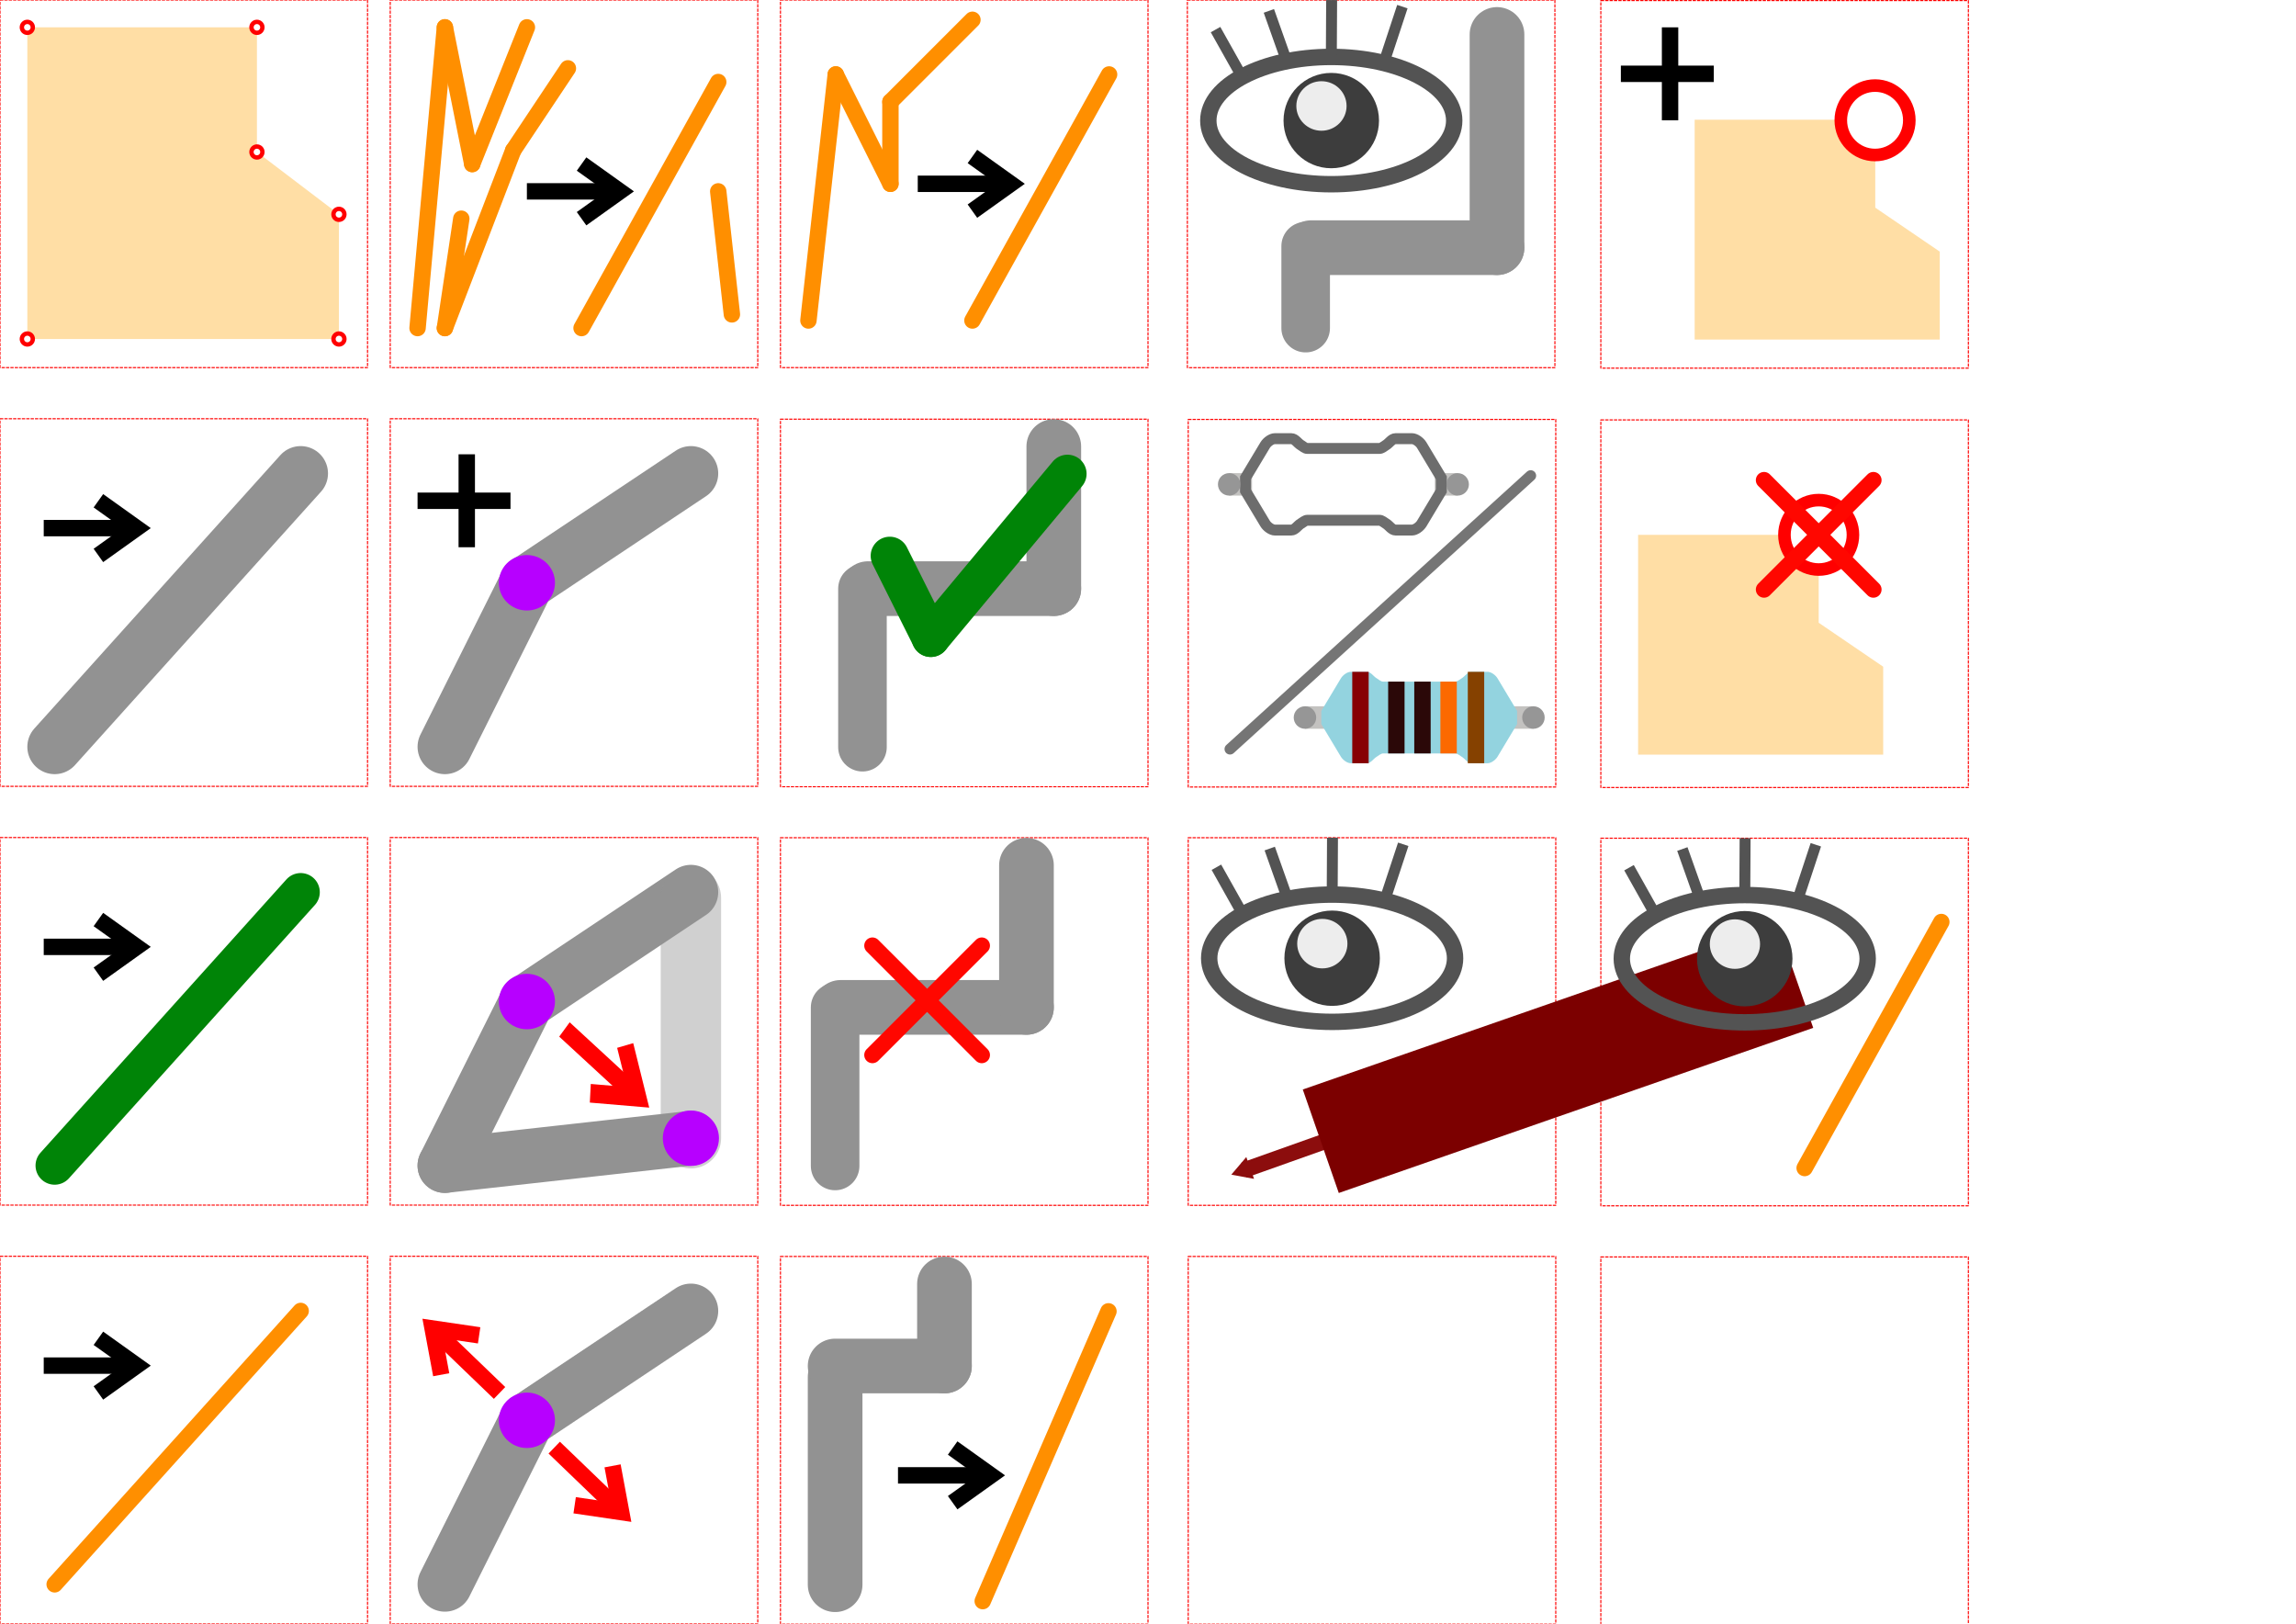 <?xml version="1.0" encoding="UTF-8" standalone="no"?>
<!-- Created with Inkscape (http://www.inkscape.org/) -->

<svg
   xmlns:dc="http://purl.org/dc/elements/1.1/"
   xmlns:cc="http://creativecommons.org/ns#"
   xmlns:rdf="http://www.w3.org/1999/02/22-rdf-syntax-ns#"
   xmlns:svg="http://www.w3.org/2000/svg"
   xmlns="http://www.w3.org/2000/svg"
   xmlns:sodipodi="http://sodipodi.sourceforge.net/DTD/sodipodi-0.dtd"
   xmlns:inkscape="http://www.inkscape.org/namespaces/inkscape"
   width="420mm"
   height="297mm"
   viewBox="0 0 420 297"
   version="1.1"
   id="svg8"
   inkscape:version="0.92.2 (5c3e80d, 2017-08-06)"
   sodipodi:docname="Icons.svg">
  <defs
     id="defs2">
    <marker
       inkscape:stockid="TriangleInM"
       orient="auto"
       refY="0.0"
       refX="0.0"
       id="TriangleInM"
       style="overflow:visible"
       inkscape:isstock="true">
      <path
         id="path1248"
         d="M 5.77,0.0 L -2.88,5.0 L -2.88,-5.0 L 5.77,0.0 z "
         style="fill-rule:evenodd;stroke:#8c0d0d;stroke-width:1pt;stroke-opacity:1;fill:#8c0d0d;fill-opacity:1"
         transform="scale(-0.4)" />
    </marker>
    <marker
       inkscape:stockid="TriangleOutM"
       orient="auto"
       refY="0.0"
       refX="0.0"
       id="TriangleOutM"
       style="overflow:visible"
       inkscape:isstock="true">
      <path
         id="path1257"
         d="M 5.77,0.0 L -2.88,5.0 L -2.88,-5.0 L 5.77,0.0 z "
         style="fill-rule:evenodd;stroke:#8c0d0d;stroke-width:1pt;stroke-opacity:1;fill:#8c0d0d;fill-opacity:1"
         transform="scale(0.4)" />
    </marker>
    <marker
       inkscape:stockid="TriangleInL"
       orient="auto"
       refY="0.0"
       refX="0.0"
       id="TriangleInL"
       style="overflow:visible"
       inkscape:isstock="true">
      <path
         id="path1245"
         d="M 5.77,0.0 L -2.88,5.0 L -2.88,-5.0 L 5.77,0.0 z "
         style="fill-rule:evenodd;stroke:#000000;stroke-width:1pt;stroke-opacity:1;fill:#000000;fill-opacity:1"
         transform="scale(-0.8)" />
    </marker>
  </defs>
  <sodipodi:namedview
     id="base"
     pagecolor="#e2e2e2"
     bordercolor="#666666"
     borderopacity="1.0"
     inkscape:pageopacity="0"
     inkscape:pageshadow="2"
     inkscape:zoom="0.49497475"
     inkscape:cx="1013.1156"
     inkscape:cy="971.17519"
     inkscape:document-units="mm"
     inkscape:current-layer="layer2"
     showgrid="true"
     inkscape:snap-midpoints="true"
     inkscape:snap-object-midpoints="true"
     inkscape:snap-grids="false"
     inkscape:window-width="1920"
     inkscape:window-height="1137"
     inkscape:window-x="-32000"
     inkscape:window-y="-32000"
     inkscape:window-maximized="0"
     inkscape:snap-smooth-nodes="true"
     inkscape:snap-intersection-paths="true"
     inkscape:snap-bbox="true"
     inkscape:snap-to-guides="true"
     inkscape:object-paths="true"
     inkscape:bbox-paths="true"
     inkscape:bbox-nodes="true"
     inkscape:snap-bbox-edge-midpoints="true"
     inkscape:snap-bbox-midpoints="true"
     inkscape:snap-page="true">
    <inkscape:grid
       type="xygrid"
       id="grid12"
       visible="false" />
  </sodipodi:namedview>
  <g
     inkscape:groupmode="layer"
     id="layer3"
     inkscape:label="Umrisse"
     style="display:inline"
     sodipodi:insensitive="true">
    <rect
       style="display:inline;opacity:1;fill:none;fill-opacity:1;fill-rule:nonzero;stroke:#ff0000;stroke-width:0.2;stroke-linecap:butt;stroke-linejoin:round;stroke-miterlimit:4;stroke-dasharray:0.6, 0.2;stroke-dashoffset:0;stroke-opacity:0.997"
       id="rect10-9-3-1-7-5-9"
       width="67.233"
       height="67.233"
       x="217.358"
       y="76.712" />
    <rect
       style="display:inline;opacity:1;fill:none;fill-opacity:1;fill-rule:nonzero;stroke:#ff0000;stroke-width:0.2;stroke-linecap:butt;stroke-linejoin:round;stroke-miterlimit:4;stroke-dasharray:0.6, 0.2;stroke-dashoffset:0;stroke-opacity:0.997"
       id="rect10-9-3-1-7-5-9-8"
       width="67.233"
       height="67.233"
       x="-1.110223e-015"
       y="1.8999999e-005" />
    <rect
       style="display:inline;opacity:1;fill:none;fill-opacity:1;fill-rule:nonzero;stroke:#ff0000;stroke-width:0.2;stroke-linecap:butt;stroke-linejoin:round;stroke-miterlimit:4;stroke-dasharray:0.6, 0.2;stroke-dashoffset:0;stroke-opacity:0.997"
       id="rect10-9-3-1-7-5-9-8-7"
       width="67.233"
       height="67.233"
       x="71.383"
       y="1.8999999e-005" />
    <rect
       style="display:inline;opacity:1;fill:none;fill-opacity:1;fill-rule:nonzero;stroke:#ff0000;stroke-width:0.2;stroke-linecap:butt;stroke-linejoin:round;stroke-miterlimit:4;stroke-dasharray:0.6, 0.2;stroke-dashoffset:0;stroke-opacity:0.997"
       id="rect10-9-3-1-7-5-9-8-7-6"
       width="67.233"
       height="67.233"
       x="142.767"
       y="1.9298828e-005" />
    <rect
       style="display:inline;opacity:1;fill:none;fill-opacity:1;fill-rule:nonzero;stroke:#ff0000;stroke-width:0.2;stroke-linecap:butt;stroke-linejoin:round;stroke-miterlimit:4;stroke-dasharray:0.6, 0.2;stroke-dashoffset:0;stroke-opacity:0.997"
       id="rect10-9-3-1-7-5-9-8-7-4"
       width="67.233"
       height="67.233"
       x="217.2"
       y="0.012" />
    <rect
       style="display:inline;opacity:1;fill:none;fill-opacity:1;fill-rule:nonzero;stroke:#ff0000;stroke-width:0.2;stroke-linecap:butt;stroke-linejoin:round;stroke-miterlimit:4;stroke-dasharray:0.6, 0.2;stroke-dashoffset:0;stroke-opacity:0.997"
       id="rect10-9-3-1-7-5-9-8-7-64"
       width="67.233"
       height="67.233"
       x="1.8530272e-007"
       y="76.589" />
    <rect
       style="display:inline;opacity:1;fill:none;fill-opacity:1;fill-rule:nonzero;stroke:#ff0000;stroke-width:0.2;stroke-linecap:butt;stroke-linejoin:round;stroke-miterlimit:4;stroke-dasharray:0.6, 0.2;stroke-dashoffset:0;stroke-opacity:0.997"
       id="rect10-9-3-1-7-5-9-8-7-9"
       width="67.233"
       height="67.233"
       x="71.383"
       y="76.589" />
    <rect
       style="display:inline;opacity:1;fill:none;fill-opacity:1;fill-rule:nonzero;stroke:#ff0000;stroke-width:0.2;stroke-linecap:butt;stroke-linejoin:round;stroke-miterlimit:4;stroke-dasharray:0.6, 0.2;stroke-dashoffset:0;stroke-opacity:0.997"
       id="rect10-9-3-1-7-5-9-8-7-1"
       width="67.233"
       height="67.233"
       x="142.767"
       y="76.66" />
    <rect
       style="display:inline;opacity:1;fill:none;fill-opacity:1;fill-rule:nonzero;stroke:#ff0000;stroke-width:0.2;stroke-linecap:butt;stroke-linejoin:round;stroke-miterlimit:4;stroke-dasharray:0.6, 0.2;stroke-dashoffset:0;stroke-opacity:0.997"
       id="rect10-9-3-1-7-5-9-8-7-5"
       width="67.233"
       height="67.233"
       x="-3.5527137e-015"
       y="153.178" />
    <rect
       style="display:inline;opacity:1;fill:none;fill-opacity:1;fill-rule:nonzero;stroke:#ff0000;stroke-width:0.2;stroke-linecap:butt;stroke-linejoin:round;stroke-miterlimit:4;stroke-dasharray:0.6, 0.2;stroke-dashoffset:0;stroke-opacity:0.997"
       id="rect10-9-3-1-7-5-9-8-7-96"
       width="67.233"
       height="67.233"
       x="71.383"
       y="153.178" />
    <rect
       style="display:inline;opacity:1;fill:none;fill-opacity:1;fill-rule:nonzero;stroke:#ff0000;stroke-width:0.2;stroke-linecap:butt;stroke-linejoin:round;stroke-miterlimit:4;stroke-dasharray:0.6, 0.2;stroke-dashoffset:0;stroke-opacity:0.997"
       id="rect10-9-3-1-7-5-9-8-7-41"
       width="67.233"
       height="67.233"
       x="142.767"
       y="153.213" />
    <rect
       style="display:inline;opacity:1;fill:none;fill-opacity:1;fill-rule:nonzero;stroke:#ff0000;stroke-width:0.2;stroke-linecap:butt;stroke-linejoin:round;stroke-miterlimit:4;stroke-dasharray:0.6, 0.2;stroke-dashoffset:0;stroke-opacity:0.997"
       id="rect10-9-3-1-7-5-9-8-7-66"
       width="67.233"
       height="67.233"
       x="-3.5527137e-015"
       y="229.767" />
    <rect
       style="display:inline;opacity:1;fill:none;fill-opacity:1;fill-rule:nonzero;stroke:#ff0000;stroke-width:0.2;stroke-linecap:butt;stroke-linejoin:round;stroke-miterlimit:4;stroke-dasharray:0.6, 0.2;stroke-dashoffset:0;stroke-opacity:0.997"
       id="rect10-9-3-1-7-5-9-8-7-0"
       width="67.233"
       height="67.233"
       x="71.383"
       y="229.767" />
    <rect
       style="display:inline;opacity:1;fill:none;fill-opacity:1;fill-rule:nonzero;stroke:#ff0000;stroke-width:0.2;stroke-linecap:butt;stroke-linejoin:round;stroke-miterlimit:4;stroke-dasharray:0.6, 0.2;stroke-dashoffset:0;stroke-opacity:0.997"
       id="rect10-9-3-1-7-5-9-8-7-09"
       width="67.233"
       height="67.233"
       x="142.767"
       y="229.802" />
    <rect
       style="display:inline;opacity:1;fill:none;fill-opacity:1;fill-rule:nonzero;stroke:#ff0000;stroke-width:0.2;stroke-linecap:butt;stroke-linejoin:round;stroke-miterlimit:4;stroke-dasharray:0.6, 0.2;stroke-dashoffset:0;stroke-opacity:0.997"
       id="rect10-9-3-1-7-5-6"
       width="67.233"
       height="67.233"
       x="217.358"
       y="153.213" />
    <rect
       style="display:inline;opacity:1;fill:none;fill-opacity:1;fill-rule:nonzero;stroke:#ff0000;stroke-width:0.2;stroke-linecap:butt;stroke-linejoin:round;stroke-miterlimit:4;stroke-dasharray:0.6, 0.2;stroke-dashoffset:0;stroke-opacity:0.997"
       id="rect10-9-3-1-7-5-4"
       width="67.233"
       height="67.233"
       x="217.358"
       y="229.802" />
    <rect
       style="display:inline;opacity:1;fill:none;fill-opacity:1;fill-rule:nonzero;stroke:#ff0000;stroke-width:0.2;stroke-linecap:butt;stroke-linejoin:round;stroke-miterlimit:4;stroke-dasharray:0.6, 0.2;stroke-dashoffset:0;stroke-opacity:0.997"
       id="rect10-9-3-1-7-5-8"
       width="67.233"
       height="67.233"
       x="292.835"
       y="0.1" />
    <rect
       style="display:inline;opacity:1;fill:none;fill-opacity:1;fill-rule:nonzero;stroke:#ff0000;stroke-width:0.2;stroke-linecap:butt;stroke-linejoin:round;stroke-miterlimit:4;stroke-dasharray:0.6, 0.2;stroke-dashoffset:0;stroke-opacity:0.997"
       id="rect10-9-3-1-7-5-0"
       width="67.233"
       height="67.233"
       x="292.835"
       y="153.302" />
    <rect
       style="display:inline;opacity:1;fill:none;fill-opacity:1;fill-rule:nonzero;stroke:#ff0000;stroke-width:0.2;stroke-linecap:butt;stroke-linejoin:round;stroke-miterlimit:4;stroke-dasharray:0.6, 0.2;stroke-dashoffset:0;stroke-opacity:0.997"
       id="rect10-9-3-1-7-5-2"
       width="67.233"
       height="67.233"
       x="292.835"
       y="76.801" />
    <rect
       style="display:inline;opacity:1;fill:none;fill-opacity:1;fill-rule:nonzero;stroke:#ff0000;stroke-width:0.2;stroke-linecap:butt;stroke-linejoin:round;stroke-miterlimit:4;stroke-dasharray:0.6, 0.2;stroke-dashoffset:0;stroke-opacity:0.997"
       id="rect10-9-3-1-7-5-97"
       width="67.233"
       height="67.233"
       x="292.835"
       y="229.891" />
  </g>
  <g
     inkscape:groupmode="layer"
     id="layer2"
     inkscape:label="Icons"
     style="display:inline">
    <g
       id="mode-editshape"
       transform="translate(-15,-12)"
       inkscape:label="Edit shape"
       inkscape:export-xdpi="9"
       inkscape:export-ydpi="9">
      <rect
         y="12"
         x="15"
         height="67.233"
         width="67.233"
         id="rect10"
         style="display:inline;opacity:1;fill:none;fill-opacity:1;fill-rule:nonzero;stroke:none;stroke-width:0.5;stroke-linecap:butt;stroke-linejoin:round;stroke-miterlimit:4;stroke-dasharray:none;stroke-dashoffset:0;stroke-opacity:0.958" />
      <path
         sodipodi:nodetypes="ccccccc"
         inkscape:connector-curvature="0"
         id="path4526"
         d="M 20,17 H 62 V 39.8 L 77,51.2 V 74 H 20 Z"
         style="fill:#ffdea5;fill-opacity:1;stroke:none;stroke-width:0.265px;stroke-linecap:butt;stroke-linejoin:miter;stroke-opacity:1" />
      <circle
         r="1"
         cy="17"
         cx="20"
         id="path4528"
         style="opacity:1;fill:#ffffff;fill-opacity:1;fill-rule:nonzero;stroke:#ff0000;stroke-width:0.8;stroke-linecap:butt;stroke-linejoin:round;stroke-miterlimit:4;stroke-dasharray:none;stroke-dashoffset:0;stroke-opacity:1" />
      <circle
         r="1"
         cy="17"
         cx="62"
         id="path4528-6"
         style="opacity:1;fill:#ffffff;fill-opacity:1;fill-rule:nonzero;stroke:#ff0000;stroke-width:0.8;stroke-linecap:butt;stroke-linejoin:round;stroke-miterlimit:4;stroke-dasharray:none;stroke-dashoffset:0;stroke-opacity:1" />
      <circle
         r="1"
         cy="39.8"
         cx="62"
         id="path4528-0"
         style="opacity:1;fill:#ffffff;fill-opacity:1;fill-rule:nonzero;stroke:#ff0000;stroke-width:0.8;stroke-linecap:butt;stroke-linejoin:round;stroke-miterlimit:4;stroke-dasharray:none;stroke-dashoffset:0;stroke-opacity:1" />
      <circle
         r="1"
         cy="51.2"
         cx="77"
         id="path4528-7"
         style="opacity:1;fill:#ffffff;fill-opacity:1;fill-rule:nonzero;stroke:#ff0000;stroke-width:0.8;stroke-linecap:butt;stroke-linejoin:round;stroke-miterlimit:4;stroke-dasharray:none;stroke-dashoffset:0;stroke-opacity:1" />
      <circle
         r="1"
         cy="74"
         cx="77"
         id="path4528-64"
         style="opacity:1;fill:#ffffff;fill-opacity:1;fill-rule:nonzero;stroke:#ff0000;stroke-width:0.8;stroke-linecap:butt;stroke-linejoin:round;stroke-miterlimit:4;stroke-dasharray:none;stroke-dashoffset:0;stroke-opacity:1" />
      <circle
         r="1"
         cy="74"
         cx="20"
         id="path4528-8"
         style="opacity:1;fill:#ffffff;fill-opacity:1;fill-rule:nonzero;stroke:#ff0000;stroke-width:0.8;stroke-linecap:butt;stroke-linejoin:round;stroke-miterlimit:4;stroke-dasharray:none;stroke-dashoffset:0;stroke-opacity:1" />
    </g>
    <g
       id="mode-trace"
       transform="translate(-15,-5.411)"
       inkscape:label="Trace mode"
       inkscape:export-xdpi="9"
       inkscape:export-ydpi="9">
      <rect
         y="82"
         x="15"
         height="67.233"
         width="67.233"
         id="rect10-9"
         style="display:inline;opacity:1;fill:none;fill-opacity:1;fill-rule:nonzero;stroke:none;stroke-width:0.5;stroke-linecap:butt;stroke-linejoin:round;stroke-miterlimit:4;stroke-dasharray:none;stroke-dashoffset:0;stroke-opacity:0.958" />
      <path
         inkscape:connector-curvature="0"
         id="path4685"
         d="M 25,142 70,92"
         style="fill:none;stroke:#929292;stroke-width:10;stroke-linecap:round;stroke-linejoin:miter;stroke-miterlimit:4;stroke-dasharray:none;stroke-opacity:1" />
      <g
         transform="translate(5)"
         id="g4693">
        <path
           style="fill:none;stroke:#000000;stroke-width:3;stroke-linecap:butt;stroke-linejoin:miter;stroke-miterlimit:4;stroke-dasharray:none;stroke-opacity:1"
           d="M 18,102 H 35"
           id="path4687"
           inkscape:connector-curvature="0" />
        <path
           style="fill:none;stroke:#000000;stroke-width:3;stroke-linecap:butt;stroke-linejoin:miter;stroke-miterlimit:4;stroke-dasharray:none;stroke-opacity:1"
           d="m 28,97 7,5 -7,5"
           id="path4689"
           inkscape:connector-curvature="0"
           sodipodi:nodetypes="ccc" />
      </g>
    </g>
    <g
       id="mode-bridge"
       transform="translate(-15,1.178)"
       inkscape:label="Bridge mode"
       inkscape:export-xdpi="9"
       inkscape:export-ydpi="9">
      <rect
         y="152"
         x="15"
         height="67.233"
         width="67.233"
         id="rect10-9-7"
         style="display:inline;opacity:1;fill:none;fill-opacity:1;fill-rule:nonzero;stroke:none;stroke-width:0.5;stroke-linecap:butt;stroke-linejoin:round;stroke-miterlimit:4;stroke-dasharray:none;stroke-dashoffset:0;stroke-opacity:0.958" />
      <path
         inkscape:connector-curvature="0"
         id="path4685-3"
         d="M 25,212 70,162"
         style="fill:none;stroke:#008407;stroke-width:7;stroke-linecap:round;stroke-linejoin:miter;stroke-miterlimit:4;stroke-dasharray:none;stroke-opacity:1" />
      <g
         transform="translate(5,70)"
         id="g4693-5">
        <path
           style="fill:none;stroke:#000000;stroke-width:3;stroke-linecap:butt;stroke-linejoin:miter;stroke-miterlimit:4;stroke-dasharray:none;stroke-opacity:1"
           d="M 18,102 H 35"
           id="path4687-2"
           inkscape:connector-curvature="0" />
        <path
           style="fill:none;stroke:#000000;stroke-width:3;stroke-linecap:butt;stroke-linejoin:miter;stroke-miterlimit:4;stroke-dasharray:none;stroke-opacity:1"
           d="m 28,97 7,5 -7,5"
           id="path4689-7"
           inkscape:connector-curvature="0"
           sodipodi:nodetypes="ccc" />
      </g>
    </g>
    <g
       id="mode-airwire"
       transform="translate(-15,7.767)"
       inkscape:label="Airwire mode"
       inkscape:export-xdpi="9"
       inkscape:export-ydpi="9">
      <rect
         y="222"
         x="15"
         height="67.233"
         width="67.233"
         id="rect10-9-7-1"
         style="display:inline;opacity:1;fill:none;fill-opacity:1;fill-rule:nonzero;stroke:none;stroke-width:0.5;stroke-linecap:butt;stroke-linejoin:round;stroke-miterlimit:4;stroke-dasharray:none;stroke-dashoffset:0;stroke-opacity:0.958" />
      <path
         inkscape:connector-curvature="0"
         id="path4685-3-3"
         d="M 25,282 70,232"
         style="fill:none;stroke:#ff8f00;stroke-width:3;stroke-linecap:round;stroke-linejoin:miter;stroke-miterlimit:4;stroke-dasharray:none;stroke-opacity:1" />
      <g
         transform="translate(5,140)"
         id="g4693-5-98">
        <path
           style="fill:none;stroke:#000000;stroke-width:3;stroke-linecap:butt;stroke-linejoin:miter;stroke-miterlimit:4;stroke-dasharray:none;stroke-opacity:1"
           d="M 18,102 H 35"
           id="path4687-2-6"
           inkscape:connector-curvature="0" />
        <path
           style="fill:none;stroke:#000000;stroke-width:3;stroke-linecap:butt;stroke-linejoin:miter;stroke-miterlimit:4;stroke-dasharray:none;stroke-opacity:1"
           d="m 28,97 7,5 -7,5"
           id="path4689-7-3"
           inkscape:connector-curvature="0"
           sodipodi:nodetypes="ccc" />
      </g>
    </g>
    <g
       id="mode-splittrace"
       transform="translate(-18.617,-5.411)"
       inkscape:label="Split Trace"
       inkscape:export-xdpi="9"
       inkscape:export-ydpi="9">
      <rect
         y="82"
         x="90"
         height="67.233"
         width="67.233"
         id="rect10-9-3"
         style="display:inline;opacity:1;fill:none;fill-opacity:1;fill-rule:nonzero;stroke:none;stroke-width:0.5;stroke-linecap:butt;stroke-linejoin:round;stroke-miterlimit:4;stroke-dasharray:none;stroke-dashoffset:0;stroke-opacity:0.958" />
      <path
         sodipodi:nodetypes="cc"
         inkscape:connector-curvature="0"
         id="path4685-5"
         d="m 100,142 15,-30"
         style="fill:none;stroke:#929292;stroke-width:10;stroke-linecap:round;stroke-linejoin:miter;stroke-miterlimit:4;stroke-dasharray:none;stroke-opacity:1" />
      <path
         sodipodi:nodetypes="cc"
         inkscape:connector-curvature="0"
         id="path4685-5-1"
         d="M 115,112 145,92"
         style="fill:none;stroke:#929292;stroke-width:10;stroke-linecap:round;stroke-linejoin:miter;stroke-miterlimit:4;stroke-dasharray:none;stroke-opacity:1" />
      <ellipse
         ry="5.069"
         rx="5.136"
         cy="112"
         cx="115"
         id="path4528-8-0"
         style="opacity:1;fill:#b700ff;fill-opacity:1;fill-rule:nonzero;stroke:none;stroke-width:4.082;stroke-linecap:butt;stroke-linejoin:round;stroke-miterlimit:4;stroke-dasharray:none;stroke-dashoffset:0;stroke-opacity:1" />
      <path
         inkscape:connector-curvature="0"
         id="path4687-9"
         d="m 95,97 h 17"
         style="fill:none;stroke:#000000;stroke-width:3;stroke-linecap:butt;stroke-linejoin:miter;stroke-miterlimit:4;stroke-dasharray:none;stroke-opacity:1" />
      <path
         inkscape:connector-curvature="0"
         id="path4687-9-1"
         d="m 104,88.5 v 17"
         style="fill:none;stroke:#000000;stroke-width:3;stroke-linecap:butt;stroke-linejoin:miter;stroke-miterlimit:4;stroke-dasharray:none;stroke-opacity:1" />
    </g>
    <g
       id="mode-movejunction"
       transform="translate(-18.617,7.767)"
       inkscape:label="Move junction"
       inkscape:export-xdpi="9"
       inkscape:export-ydpi="9">
      <rect
         y="222"
         x="90"
         height="67.233"
         width="67.233"
         id="rect10-9-3-6-0"
         style="display:inline;opacity:1;fill:none;fill-opacity:1;fill-rule:nonzero;stroke:none;stroke-width:0.5;stroke-linecap:butt;stroke-linejoin:round;stroke-miterlimit:4;stroke-dasharray:none;stroke-dashoffset:0;stroke-opacity:0.958" />
      <path
         sodipodi:nodetypes="cc"
         inkscape:connector-curvature="0"
         id="path4685-5-7-5"
         d="M 100,282 115,252"
         style="fill:none;stroke:#929292;stroke-width:10;stroke-linecap:round;stroke-linejoin:miter;stroke-miterlimit:4;stroke-dasharray:none;stroke-opacity:1" />
      <path
         sodipodi:nodetypes="cc"
         inkscape:connector-curvature="0"
         id="path4685-5-1-6-5"
         d="m 115,252 30,-20"
         style="fill:none;stroke:#929292;stroke-width:10;stroke-linecap:round;stroke-linejoin:miter;stroke-miterlimit:4;stroke-dasharray:none;stroke-opacity:1" />
      <ellipse
         ry="5.069"
         rx="5.136"
         cy="252"
         cx="115"
         id="path4528-8-0-3-1"
         style="opacity:1;fill:#b700ff;fill-opacity:1;fill-rule:nonzero;stroke:none;stroke-width:4.082;stroke-linecap:butt;stroke-linejoin:round;stroke-miterlimit:4;stroke-dasharray:none;stroke-dashoffset:0;stroke-opacity:1" />
      <g
         style="stroke:#ff0000;stroke-opacity:1"
         transform="rotate(43.909,125.323,243.795)"
         id="g5157">
        <g
           style="stroke:#ff0000;stroke-opacity:1"
           id="g4693-5-98-0"
           transform="translate(112.646,155)">
          <path
             inkscape:connector-curvature="0"
             id="path4687-2-6-9"
             d="M 18,102 H 35"
             style="fill:none;stroke:#ff0000;stroke-width:3;stroke-linecap:butt;stroke-linejoin:miter;stroke-miterlimit:4;stroke-dasharray:none;stroke-opacity:1" />
          <path
             sodipodi:nodetypes="ccc"
             inkscape:connector-curvature="0"
             id="path4689-7-3-9"
             d="m 28,97 7,5 -7,5"
             style="fill:none;stroke:#ff0000;stroke-width:3;stroke-linecap:butt;stroke-linejoin:miter;stroke-miterlimit:4;stroke-dasharray:none;stroke-opacity:1" />
        </g>
      </g>
      <g
         style="stroke:#ff0000;stroke-opacity:1"
         transform="rotate(-136.091,118.307,256.161)"
         id="g5157-4">
        <g
           style="stroke:#ff0000;stroke-opacity:1"
           id="g4693-5-98-0-8"
           transform="translate(112.646,155)">
          <path
             inkscape:connector-curvature="0"
             id="path4687-2-6-9-0"
             d="M 18,102 H 35"
             style="fill:none;stroke:#ff0000;stroke-width:3;stroke-linecap:butt;stroke-linejoin:miter;stroke-miterlimit:4;stroke-dasharray:none;stroke-opacity:1" />
          <path
             sodipodi:nodetypes="ccc"
             inkscape:connector-curvature="0"
             id="path4689-7-3-9-6"
             d="m 28,97 7,5 -7,5"
             style="fill:none;stroke:#ff0000;stroke-width:3;stroke-linecap:butt;stroke-linejoin:miter;stroke-miterlimit:4;stroke-dasharray:none;stroke-opacity:1" />
        </g>
      </g>
    </g>
    <g
       id="mode-reconnect"
       transform="translate(-18.617,1.178)"
       inkscape:label="Reconnect mode"
       inkscape:export-xdpi="9"
       inkscape:export-ydpi="9">
      <rect
         y="152"
         x="90"
         height="67.233"
         width="67.233"
         id="rect10-9-3-6"
         style="display:inline;opacity:1;fill:none;fill-opacity:1;fill-rule:nonzero;stroke:none;stroke-width:0.5;stroke-linecap:butt;stroke-linejoin:round;stroke-miterlimit:4;stroke-dasharray:none;stroke-dashoffset:0;stroke-opacity:0.958" />
      <path
         sodipodi:nodetypes="cc"
         inkscape:connector-curvature="0"
         id="path4685-5-7"
         d="M 100,212 115,182"
         style="fill:none;stroke:#929292;stroke-width:10;stroke-linecap:round;stroke-linejoin:miter;stroke-miterlimit:4;stroke-dasharray:none;stroke-opacity:1" />
      <path
         sodipodi:nodetypes="cc"
         inkscape:connector-curvature="0"
         id="path4685-5-1-6"
         d="m 115,182 30,-20"
         style="fill:none;stroke:#929292;stroke-width:10;stroke-linecap:round;stroke-linejoin:miter;stroke-miterlimit:4;stroke-dasharray:none;stroke-opacity:1" />
      <ellipse
         ry="5.069"
         rx="5.136"
         cy="182"
         cx="115"
         id="path4528-8-0-3"
         style="opacity:1;fill:#b700ff;fill-opacity:1;fill-rule:nonzero;stroke:none;stroke-width:4.082;stroke-linecap:butt;stroke-linejoin:round;stroke-miterlimit:4;stroke-dasharray:none;stroke-dashoffset:0;stroke-opacity:1" />
      <path
         sodipodi:nodetypes="cc"
         inkscape:connector-curvature="0"
         id="path4685-5-1-6-2"
         d="M 145,207 V 163"
         style="fill:none;stroke:#929292;stroke-width:11.047;stroke-linecap:round;stroke-linejoin:miter;stroke-miterlimit:4;stroke-dasharray:none;stroke-opacity:0.433" />
      <g
         style="stroke:#ff0000;stroke-opacity:1"
         transform="matrix(0.792,0.73,-0.638,0.874,182.364,-132.882)"
         id="g5157-4-3">
        <g
           style="stroke:#ff0000;stroke-opacity:1"
           id="g4693-5-98-0-8-6"
           transform="translate(112.646,155)">
          <path
             inkscape:connector-curvature="0"
             id="path4687-2-6-9-0-5"
             d="M 18,102 H 35"
             style="fill:none;stroke:#ff0000;stroke-width:3;stroke-linecap:butt;stroke-linejoin:miter;stroke-miterlimit:4;stroke-dasharray:none;stroke-opacity:1" />
          <path
             sodipodi:nodetypes="ccc"
             inkscape:connector-curvature="0"
             id="path4689-7-3-9-6-9"
             d="m 28,97 7,5 -7,5"
             style="fill:none;stroke:#ff0000;stroke-width:3;stroke-linecap:butt;stroke-linejoin:miter;stroke-miterlimit:4;stroke-dasharray:none;stroke-opacity:1" />
        </g>
      </g>
      <path
         sodipodi:nodetypes="cc"
         inkscape:connector-curvature="0"
         id="path4685-5-1-6-0"
         d="m 100,212 45,-5"
         style="fill:none;stroke:#929292;stroke-width:10;stroke-linecap:round;stroke-linejoin:miter;stroke-miterlimit:4;stroke-dasharray:none;stroke-opacity:1" />
      <ellipse
         ry="5.069"
         rx="5.136"
         cy="207"
         cx="145"
         id="path4528-8-0-3-8"
         style="opacity:1;fill:#b700ff;fill-opacity:1;fill-rule:nonzero;stroke:none;stroke-width:4.082;stroke-linecap:butt;stroke-linejoin:round;stroke-miterlimit:4;stroke-dasharray:none;stroke-dashoffset:0;stroke-opacity:1" />
    </g>
    <g
       id="net-reset"
       transform="translate(-17.233,7.838)"
       inkscape:label="Reset net"
       inkscape:export-xdpi="9"
       inkscape:export-ydpi="9">
      <rect
         y="222"
         x="160"
         height="67.233"
         width="67.233"
         id="rect10-9-3-1-0"
         style="display:inline;opacity:1;fill:none;fill-opacity:1;fill-rule:nonzero;stroke:none;stroke-width:0.5;stroke-linecap:butt;stroke-linejoin:round;stroke-miterlimit:4;stroke-dasharray:none;stroke-dashoffset:0;stroke-opacity:0.958" />
      <path
         sodipodi:nodetypes="cc"
         inkscape:connector-curvature="0"
         id="path4685-5-8-6"
         d="M 170,282 V 244"
         style="fill:none;stroke:#929292;stroke-width:10;stroke-linecap:round;stroke-linejoin:miter;stroke-miterlimit:4;stroke-dasharray:none;stroke-opacity:1" />
      <path
         sodipodi:nodetypes="cc"
         inkscape:connector-curvature="0"
         id="path4685-5-1-0-6"
         d="m 170,242 h 20"
         style="fill:none;stroke:#929292;stroke-width:10;stroke-linecap:round;stroke-linejoin:miter;stroke-miterlimit:4;stroke-dasharray:none;stroke-opacity:1" />
      <g
         transform="translate(163.5,160)"
         id="g4693-5-98-3">
        <path
           style="fill:none;stroke:#000000;stroke-width:3;stroke-linecap:butt;stroke-linejoin:miter;stroke-miterlimit:4;stroke-dasharray:none;stroke-opacity:1"
           d="M 18,102 H 35"
           id="path4687-2-6-3"
           inkscape:connector-curvature="0" />
        <path
           style="fill:none;stroke:#000000;stroke-width:3;stroke-linecap:butt;stroke-linejoin:miter;stroke-miterlimit:4;stroke-dasharray:none;stroke-opacity:1"
           d="m 28,97 7,5 -7,5"
           id="path4689-7-3-8"
           inkscape:connector-curvature="0"
           sodipodi:nodetypes="ccc" />
      </g>
      <path
         sodipodi:nodetypes="cc"
         inkscape:connector-curvature="0"
         id="path4685-5-1-0-6-8"
         d="M 190,242 V 227"
         style="fill:none;stroke:#929292;stroke-width:10;stroke-linecap:round;stroke-linejoin:miter;stroke-miterlimit:4;stroke-dasharray:none;stroke-opacity:1" />
      <path
         sodipodi:nodetypes="cc"
         inkscape:connector-curvature="0"
         id="path4685-3-3-5"
         d="m 197,285 23,-53"
         style="fill:none;stroke:#ff8f00;stroke-width:3;stroke-linecap:round;stroke-linejoin:miter;stroke-miterlimit:4;stroke-dasharray:none;stroke-opacity:1" />
    </g>
    <g
       id="net-delsegment"
       transform="translate(-17.233,1.249)"
       inkscape:label="Delete net segment"
       inkscape:export-xdpi="9"
       inkscape:export-ydpi="9">
      <rect
         y="152"
         x="160"
         height="67.233"
         width="67.233"
         id="rect10-9-3-1-4"
         style="display:inline;opacity:1;fill:none;fill-opacity:1;fill-rule:nonzero;stroke:none;stroke-width:0.5;stroke-linecap:butt;stroke-linejoin:round;stroke-miterlimit:4;stroke-dasharray:none;stroke-dashoffset:0;stroke-opacity:0.958" />
      <path
         sodipodi:nodetypes="cc"
         inkscape:connector-curvature="0"
         id="path4685-5-8-6-1"
         d="M 170,212 V 183"
         style="fill:none;stroke:#929292;stroke-width:8.885;stroke-linecap:round;stroke-linejoin:miter;stroke-miterlimit:4;stroke-dasharray:none;stroke-opacity:1" />
      <path
         sodipodi:nodetypes="cc"
         inkscape:connector-curvature="0"
         id="path4685-5-1-0-6-1"
         d="m 171,183 h 34"
         style="fill:none;stroke:#929292;stroke-width:10;stroke-linecap:round;stroke-linejoin:miter;stroke-miterlimit:4;stroke-dasharray:none;stroke-opacity:1" />
      <path
         sodipodi:nodetypes="cc"
         inkscape:connector-curvature="0"
         id="path4685-5-1-0-6-8-3"
         d="M 205,183 V 157"
         style="fill:none;stroke:#929292;stroke-width:10;stroke-linecap:round;stroke-linejoin:miter;stroke-miterlimit:4;stroke-dasharray:none;stroke-opacity:1" />
      <path
         sodipodi:nodetypes="cc"
         inkscape:connector-curvature="0"
         id="path4685-3-3-57"
         d="m 176.825,191.708 20,-20"
         style="fill:none;stroke:#ff0700;stroke-width:3;stroke-linecap:round;stroke-linejoin:miter;stroke-miterlimit:4;stroke-dasharray:none;stroke-opacity:1" />
      <path
         sodipodi:nodetypes="cc"
         inkscape:connector-curvature="0"
         id="path4685-3-3-57-3"
         d="m 196.825,191.708 -20,-20"
         style="fill:none;stroke:#ff0700;stroke-width:3;stroke-linecap:round;stroke-linejoin:miter;stroke-miterlimit:4;stroke-dasharray:none;stroke-opacity:1" />
    </g>
    <g
       id="net-cleanup"
       transform="translate(-17.233,-5.34)"
       inkscape:label="Cleanup/Validate Net"
       inkscape:export-xdpi="9"
       inkscape:export-ydpi="9">
      <rect
         y="82"
         x="160"
         height="67.233"
         width="67.233"
         id="rect10-9-3-1-5"
         style="display:inline;opacity:1;fill:none;fill-opacity:1;fill-rule:nonzero;stroke:none;stroke-width:0.5;stroke-linecap:butt;stroke-linejoin:round;stroke-miterlimit:4;stroke-dasharray:none;stroke-dashoffset:0;stroke-opacity:0.958" />
      <path
         sodipodi:nodetypes="cc"
         inkscape:connector-curvature="0"
         id="path4685-5-8-6-1-9"
         d="M 175,142 V 113"
         style="fill:none;stroke:#929292;stroke-width:8.885;stroke-linecap:round;stroke-linejoin:miter;stroke-miterlimit:4;stroke-dasharray:none;stroke-opacity:1" />
      <path
         sodipodi:nodetypes="cc"
         inkscape:connector-curvature="0"
         id="path4685-5-1-0-6-1-8"
         d="m 176,113 h 34"
         style="fill:none;stroke:#929292;stroke-width:10;stroke-linecap:round;stroke-linejoin:miter;stroke-miterlimit:4;stroke-dasharray:none;stroke-opacity:1" />
      <path
         sodipodi:nodetypes="cc"
         inkscape:connector-curvature="0"
         id="path4685-5-1-0-6-8-3-2"
         d="M 210,113 V 87"
         style="fill:none;stroke:#929292;stroke-width:10;stroke-linecap:round;stroke-linejoin:miter;stroke-miterlimit:4;stroke-dasharray:none;stroke-opacity:1" />
      <path
         inkscape:connector-curvature="0"
         id="path4685-3-2"
         d="m 187.5,122 25,-30"
         style="fill:none;stroke:#008407;stroke-width:7;stroke-linecap:round;stroke-linejoin:miter;stroke-miterlimit:4;stroke-dasharray:none;stroke-opacity:1" />
      <path
         sodipodi:nodetypes="cc"
         inkscape:connector-curvature="0"
         id="path4685-3-2-3"
         d="M 187.5,122 180,107"
         style="fill:none;stroke:#008407;stroke-width:7;stroke-linecap:round;stroke-linejoin:miter;stroke-miterlimit:4;stroke-dasharray:none;stroke-opacity:1" />
    </g>
    <g
       id="net-shortest"
       inkscape:label="Shortest Net"
       transform="translate(-17.117,-13.383)"
       inkscape:export-xdpi="9"
       inkscape:export-ydpi="9">
      <rect
         y="13.383"
         x="159.883"
         height="67.233"
         width="67.233"
         id="rect10-9-3-1"
         style="display:inline;opacity:1;fill:none;fill-opacity:1;fill-rule:nonzero;stroke:none;stroke-width:0.5;stroke-linecap:butt;stroke-linejoin:round;stroke-miterlimit:4;stroke-dasharray:none;stroke-dashoffset:0;stroke-opacity:0.958" />
      <path
         sodipodi:nodetypes="cc"
         inkscape:connector-curvature="0"
         id="path4685-3-3-9"
         d="M 195,72 220,27"
         style="fill:none;stroke:#ff8f00;stroke-width:3;stroke-linecap:round;stroke-linejoin:miter;stroke-miterlimit:4;stroke-dasharray:none;stroke-opacity:1" />
      <g
         transform="translate(167,-55)"
         id="g4693-7">
        <path
           style="fill:none;stroke:#000000;stroke-width:3;stroke-linecap:butt;stroke-linejoin:miter;stroke-miterlimit:4;stroke-dasharray:none;stroke-opacity:1"
           d="M 18,102 H 35"
           id="path4687-5"
           inkscape:connector-curvature="0" />
        <path
           style="fill:none;stroke:#000000;stroke-width:3;stroke-linecap:butt;stroke-linejoin:miter;stroke-miterlimit:4;stroke-dasharray:none;stroke-opacity:1"
           d="m 28,97 7,5 -7,5"
           id="path4689-5"
           inkscape:connector-curvature="0"
           sodipodi:nodetypes="ccc" />
      </g>
      <path
         sodipodi:nodetypes="cc"
         inkscape:connector-curvature="0"
         id="path4685-3-3-9-3"
         d="m 165,72 5,-45"
         style="fill:none;stroke:#ff8f00;stroke-width:3;stroke-linecap:round;stroke-linejoin:miter;stroke-miterlimit:4;stroke-dasharray:none;stroke-opacity:1" />
      <path
         sodipodi:nodetypes="cc"
         inkscape:connector-curvature="0"
         id="path4685-3-3-9-3-2"
         d="M 180,47 170,27"
         style="fill:none;stroke:#ff8f00;stroke-width:3;stroke-linecap:round;stroke-linejoin:miter;stroke-miterlimit:4;stroke-dasharray:none;stroke-opacity:1" />
      <path
         sodipodi:nodetypes="cc"
         inkscape:connector-curvature="0"
         id="path4685-3-3-9-3-2-8"
         d="M 180,32 V 47"
         style="fill:none;stroke:#ff8f00;stroke-width:3;stroke-linecap:round;stroke-linejoin:miter;stroke-miterlimit:4;stroke-dasharray:none;stroke-opacity:1" />
      <path
         sodipodi:nodetypes="cc"
         inkscape:connector-curvature="0"
         id="path4685-3-3-9-3-2-8-7"
         d="M 180,32 195,17"
         style="fill:none;stroke:#ff8f00;stroke-width:3;stroke-linecap:round;stroke-linejoin:miter;stroke-miterlimit:4;stroke-dasharray:none;stroke-opacity:1" />
    </g>
    <g
       id="net-shortestall"
       transform="translate(-18.617,-12)"
       inkscape:label="Shortest all nets"
       inkscape:export-xdpi="9"
       inkscape:export-ydpi="9">
      <rect
         y="12"
         x="90"
         height="67.233"
         width="67.233"
         id="rect10-9-3-1-9"
         style="display:inline;opacity:1;fill:none;fill-opacity:1;fill-rule:nonzero;stroke:none;stroke-width:0.5;stroke-linecap:butt;stroke-linejoin:round;stroke-miterlimit:4;stroke-dasharray:none;stroke-dashoffset:0;stroke-opacity:0.958" />
      <path
         sodipodi:nodetypes="cc"
         inkscape:connector-curvature="0"
         id="path4685-3-3-9-39"
         d="M 125,72 150,27"
         style="fill:none;stroke:#ff8f00;stroke-width:3;stroke-linecap:round;stroke-linejoin:miter;stroke-miterlimit:4;stroke-dasharray:none;stroke-opacity:1" />
      <g
         transform="translate(97,-55)"
         id="g4693-7-3">
        <path
           style="fill:none;stroke:#000000;stroke-width:3;stroke-linecap:butt;stroke-linejoin:miter;stroke-miterlimit:4;stroke-dasharray:none;stroke-opacity:1"
           d="M 18,102 H 35"
           id="path4687-5-7"
           inkscape:connector-curvature="0" />
        <path
           style="fill:none;stroke:#000000;stroke-width:3;stroke-linecap:butt;stroke-linejoin:miter;stroke-miterlimit:4;stroke-dasharray:none;stroke-opacity:1"
           d="m 28,97 7,5 -7,5"
           id="path4689-5-7"
           inkscape:connector-curvature="0"
           sodipodi:nodetypes="ccc" />
      </g>
      <path
         sodipodi:nodetypes="cc"
         inkscape:connector-curvature="0"
         id="path4685-3-3-9-3-0"
         d="M 95,72 100,17"
         style="fill:none;stroke:#ff8f00;stroke-width:3;stroke-linecap:round;stroke-linejoin:miter;stroke-miterlimit:4;stroke-dasharray:none;stroke-opacity:1" />
      <path
         sodipodi:nodetypes="cc"
         inkscape:connector-curvature="0"
         id="path4685-3-3-9-3-2-5"
         d="M 105,42 100,17"
         style="fill:none;stroke:#ff8f00;stroke-width:3;stroke-linecap:round;stroke-linejoin:miter;stroke-miterlimit:4;stroke-dasharray:none;stroke-opacity:1" />
      <path
         sodipodi:nodetypes="cc"
         inkscape:connector-curvature="0"
         id="path4685-3-3-9-3-2-8-8"
         d="M 115,17 105,42"
         style="fill:none;stroke:#ff8f00;stroke-width:3;stroke-linecap:round;stroke-linejoin:miter;stroke-miterlimit:4;stroke-dasharray:none;stroke-opacity:1" />
      <path
         sodipodi:nodetypes="cc"
         inkscape:connector-curvature="0"
         id="path4685-3-3-9-3-0-0"
         d="m 100,72 3,-20"
         style="fill:none;stroke:#ff8f00;stroke-width:3;stroke-linecap:round;stroke-linejoin:miter;stroke-miterlimit:4;stroke-dasharray:none;stroke-opacity:1" />
      <path
         sodipodi:nodetypes="cc"
         inkscape:connector-curvature="0"
         id="path4685-3-3-9-3-2-5-6"
         d="M 112.5,39.5 100,72"
         style="fill:none;stroke:#ff8f00;stroke-width:3;stroke-linecap:round;stroke-linejoin:miter;stroke-miterlimit:4;stroke-dasharray:none;stroke-opacity:1" />
      <path
         sodipodi:nodetypes="cc"
         inkscape:connector-curvature="0"
         id="path4685-3-3-9-3-2-8-8-4"
         d="M 122.5,24.5 112.5,39.5"
         style="fill:none;stroke:#ff8f00;stroke-width:3;stroke-linecap:round;stroke-linejoin:miter;stroke-miterlimit:4;stroke-dasharray:none;stroke-opacity:1" />
      <path
         sodipodi:nodetypes="cc"
         inkscape:connector-curvature="0"
         id="path4685-3-3-9-39-9"
         d="M 152.5,69.5 150,47"
         style="fill:none;stroke:#ff8f00;stroke-width:3;stroke-linecap:round;stroke-linejoin:miter;stroke-miterlimit:4;stroke-dasharray:none;stroke-opacity:1" />
    </g>
    <g
       id="view-traces"
       inkscape:label="View traces">
      <rect
         y="0.012"
         x="217.2"
         height="67.233"
         width="67.233"
         id="rect10-9-3-1-7"
         style="display:inline;opacity:1;fill:none;fill-opacity:0;fill-rule:nonzero;stroke:none;stroke-width:0.5;stroke-linecap:butt;stroke-linejoin:round;stroke-miterlimit:4;stroke-dasharray:none;stroke-dashoffset:0;stroke-opacity:0.958" />
      <path
         sodipodi:nodetypes="cc"
         inkscape:connector-curvature="0"
         id="path4685-5-8-6-1-7"
         d="m 238.842,60.012 v -15"
         style="fill:none;stroke:#929292;stroke-width:8.885;stroke-linecap:round;stroke-linejoin:miter;stroke-miterlimit:4;stroke-dasharray:none;stroke-opacity:1" />
      <path
         sodipodi:nodetypes="cc"
         inkscape:connector-curvature="0"
         id="path4685-5-1-0-6-1-6"
         d="m 239.842,45.299 h 34"
         style="fill:none;stroke:#929292;stroke-width:10;stroke-linecap:round;stroke-linejoin:miter;stroke-miterlimit:4;stroke-dasharray:none;stroke-opacity:1" />
      <path
         sodipodi:nodetypes="cc"
         inkscape:connector-curvature="0"
         id="path4685-5-1-0-6-8-3-1"
         d="M 273.842,45.299 V 6.299"
         style="fill:none;stroke:#929292;stroke-width:10;stroke-linecap:round;stroke-linejoin:miter;stroke-miterlimit:4;stroke-dasharray:none;stroke-opacity:1" />
      <g
         id="g1094">
        <ellipse
           style="opacity:1;fill:none;fill-opacity:1;fill-rule:nonzero;stroke:#535353;stroke-width:3;stroke-linecap:butt;stroke-linejoin:miter;stroke-miterlimit:4;stroke-dasharray:none;stroke-dashoffset:0;stroke-opacity:1"
           id="path966"
           cx="243.525"
           cy="22.053"
           rx="22.489"
           ry="11.64" />
        <ellipse
           style="opacity:1;fill:#3d3d3d;fill-opacity:1;fill-rule:nonzero;stroke:none;stroke-width:3;stroke-linecap:butt;stroke-linejoin:miter;stroke-miterlimit:4;stroke-dasharray:none;stroke-dashoffset:0;stroke-opacity:1"
           id="path966-9"
           cx="243.525"
           cy="22.053"
           rx="8.732"
           ry="8.719" />
        <ellipse
           style="opacity:1;fill:#ededed;fill-opacity:1;fill-rule:nonzero;stroke:none;stroke-width:3;stroke-linecap:butt;stroke-linejoin:miter;stroke-miterlimit:4;stroke-dasharray:none;stroke-dashoffset:0;stroke-opacity:1"
           id="path966-9-0"
           cx="241.73"
           cy="19.382"
           rx="4.594"
           ry="4.528" />
        <path
           style="fill:none;stroke:#535353;stroke-width:2;stroke-linecap:butt;stroke-linejoin:miter;stroke-miterlimit:4;stroke-dasharray:none;stroke-opacity:1"
           d="m 232.112,1.994 3.343,9.42"
           id="path1021"
           inkscape:connector-curvature="0"
           sodipodi:nodetypes="cc" />
        <path
           style="fill:none;stroke:#535353;stroke-width:2;stroke-linecap:butt;stroke-linejoin:miter;stroke-miterlimit:4;stroke-dasharray:none;stroke-opacity:1"
           d="m 243.592,0.012 -0.056,10.401"
           id="path1021-0"
           inkscape:connector-curvature="0"
           sodipodi:nodetypes="cc" />
        <path
           style="fill:none;stroke:#535353;stroke-width:2;stroke-linecap:butt;stroke-linejoin:miter;stroke-miterlimit:4;stroke-dasharray:none;stroke-opacity:1"
           d="m 256.532,1.214 -3.5,10.6"
           id="path1021-0-3"
           inkscape:connector-curvature="0"
           sodipodi:nodetypes="cc" />
        <path
           style="fill:none;stroke:#535353;stroke-width:2;stroke-linecap:butt;stroke-linejoin:miter;stroke-miterlimit:4;stroke-dasharray:none;stroke-opacity:1"
           d="m 222.354,5.412 5.272,9.394"
           id="path1021-0-3-3"
           inkscape:connector-curvature="0"
           sodipodi:nodetypes="cc" />
      </g>
    </g>
    <g
       id="view-svg"
       inkscape:label="View SVG"
       inkscape:export-xdpi="9"
       inkscape:export-ydpi="9">
      <rect
         style="display:inline;opacity:1;fill:none;fill-opacity:0;fill-rule:nonzero;stroke:none;stroke-width:0.5;stroke-linecap:butt;stroke-linejoin:round;stroke-miterlimit:4;stroke-dasharray:none;stroke-dashoffset:0;stroke-opacity:0.958"
         id="rect10-9-3-1-7-6"
         width="67.233"
         height="67.233"
         x="217.358"
         y="76.712" />
      <path
         style="fill:none;stroke:#757575;stroke-width:2;stroke-linecap:round;stroke-linejoin:round;stroke-miterlimit:4;stroke-dasharray:none;stroke-opacity:1"
         d="M 225,137 280,87"
         id="path7143"
         inkscape:connector-curvature="0"
         sodipodi:nodetypes="cc" />
      <g
         id="g7185">
        <path
           sodipodi:nodetypes="cc"
           inkscape:connector-curvature="0"
           id="path5257-8-6"
           d="M 229.029,88.587 H 224.85"
           style="display:inline;fill:none;stroke:#c3c2c0;stroke-width:4.114;stroke-linecap:butt;stroke-linejoin:miter;stroke-miterlimit:4;stroke-dasharray:none;stroke-opacity:1" />
        <path
           sodipodi:nodetypes="cc"
           inkscape:connector-curvature="0"
           id="path5257-7-2-7"
           d="m 266.645,88.587 h -4.18"
           style="display:inline;fill:none;stroke:#c3c2c0;stroke-width:4.114;stroke-linecap:butt;stroke-linejoin:miter;stroke-miterlimit:4;stroke-dasharray:none;stroke-opacity:1" />
        <path
           sodipodi:nodetypes="cssssccssssccsssccccssscc"
           inkscape:connector-curvature="0"
           d="m 239.18,95.155 c -0.445,0 -0.81,0.374 -1.194,0.597 -0.62,0.36 -1.074,1.194 -1.791,1.194 h -2.985 c -0.597,0 -1.422,-0.579 -1.791,-1.194 l -3.582,-5.971 v -2.388 l 3.582,-5.971 c 0.369,-0.615 1.194,-1.194 1.791,-1.194 h 2.985 c 0.717,0 1.171,0.834 1.791,1.194 0.385,0.224 0.75,0.617 1.194,0.597 4.379,0 8.757,0 13.136,0 0.445,0 0.81,-0.374 1.194,-0.597 0.62,-0.36 1.074,-1.194 1.791,-1.194 h 2.985 c 0.597,0 1.422,0.579 1.791,1.194 l 3.582,5.971 v 2.388 l -3.582,5.971 c -0.369,0.615 -1.194,1.194 -1.791,1.194 h -2.985 c -0.717,0 -1.171,-0.834 -1.791,-1.194 -0.385,-0.223 -0.749,-0.597 -1.194,-0.597 -4.379,0 -8.757,0 -13.136,0 z"
           style="display:inline;fill:none;fill-opacity:1;stroke:#6d6d6d;stroke-width:2;stroke-linecap:butt;stroke-linejoin:miter;stroke-miterlimit:4;stroke-dasharray:none;stroke-opacity:1"
           id="path5274-45-8-1" />
        <circle
           r="2.057"
           cy="88.588"
           cx="224.85"
           id="path5477-3-1"
           style="display:inline;opacity:1;fill:#969696;fill-opacity:1;fill-rule:nonzero;stroke:none;stroke-width:0.669;stroke-linecap:butt;stroke-linejoin:round;stroke-miterlimit:4;stroke-dasharray:none;stroke-dashoffset:0;stroke-opacity:1" />
        <circle
           r="2.057"
           cy="88.588"
           cx="266.645"
           id="path5477-3-2-6"
           style="display:inline;opacity:1;fill:#969696;fill-opacity:1;fill-rule:nonzero;stroke:none;stroke-width:0.669;stroke-linecap:butt;stroke-linejoin:round;stroke-miterlimit:4;stroke-dasharray:none;stroke-dashoffset:0;stroke-opacity:1" />
      </g>
      <g
         id="g7197">
        <path
           sodipodi:nodetypes="cc"
           inkscape:connector-curvature="0"
           id="path5257-8"
           d="m 242.892,131.233 h -4.18"
           style="display:inline;fill:none;stroke:#c3c2c0;stroke-width:4.114;stroke-linecap:butt;stroke-linejoin:miter;stroke-miterlimit:4;stroke-dasharray:none;stroke-opacity:1" />
        <path
           sodipodi:nodetypes="cc"
           inkscape:connector-curvature="0"
           id="path5257-7-2"
           d="M 280.508,131.233 H 276.329"
           style="display:inline;fill:none;stroke:#c3c2c0;stroke-width:4.114;stroke-linecap:butt;stroke-linejoin:miter;stroke-miterlimit:4;stroke-dasharray:none;stroke-opacity:1" />
        <path
           sodipodi:nodetypes="cssssccssssccsssccccssscc"
           inkscape:connector-curvature="0"
           d="m 253.042,137.801 c -0.445,0 -0.81,0.374 -1.194,0.597 -0.62,0.36 -1.074,1.194 -1.791,1.194 h -2.985 c -0.597,0 -1.422,-0.579 -1.791,-1.194 l -3.582,-5.971 v -2.388 l 3.582,-5.971 c 0.369,-0.615 1.194,-1.194 1.791,-1.194 h 2.985 c 0.717,0 1.171,0.834 1.791,1.194 0.385,0.224 0.75,0.617 1.194,0.597 4.379,0 8.757,0 13.136,0 0.445,0 0.81,-0.374 1.194,-0.597 0.62,-0.36 1.074,-1.194 1.791,-1.194 h 2.985 c 0.597,0 1.422,0.579 1.791,1.194 l 3.582,5.971 v 2.388 l -3.582,5.971 c -0.369,0.615 -1.194,1.194 -1.791,1.194 h -2.985 c -0.717,0 -1.171,-0.834 -1.791,-1.194 -0.385,-0.223 -0.749,-0.597 -1.194,-0.597 -4.379,0 -8.757,0 -13.136,0 z"
           style="display:inline;fill:#93d3df;fill-opacity:1;stroke:none;stroke-width:0.158;stroke-linecap:butt;stroke-linejoin:miter;stroke-miterlimit:4;stroke-dasharray:none;stroke-opacity:1"
           id="path5274-45-8" />
        <path
           inkscape:connector-curvature="0"
           id="path5396-40"
           d="m 248.863,122.874 v 16.718"
           style="display:inline;fill:none;stroke:#870003;stroke-width:3;stroke-linecap:butt;stroke-linejoin:miter;stroke-miterlimit:4;stroke-dasharray:none;stroke-opacity:1" />
        <path
           inkscape:connector-curvature="0"
           id="path5396-4-3"
           d="m 255.431,124.665 v 13.136"
           style="display:inline;fill:none;stroke:#2b0808;stroke-width:3;stroke-linecap:butt;stroke-linejoin:miter;stroke-miterlimit:4;stroke-dasharray:none;stroke-opacity:1" />
        <path
           inkscape:connector-curvature="0"
           id="path5396-2-7"
           d="m 260.207,124.665 v 13.136"
           style="display:inline;fill:none;stroke:#2b0808;stroke-width:3;stroke-linecap:butt;stroke-linejoin:miter;stroke-miterlimit:4;stroke-dasharray:none;stroke-opacity:1" />
        <path
           inkscape:connector-curvature="0"
           id="path5396-43-7"
           d="m 264.984,124.665 v 13.136"
           style="display:inline;fill:none;stroke:#fc6900;stroke-width:3;stroke-linecap:butt;stroke-linejoin:miter;stroke-miterlimit:4;stroke-dasharray:none;stroke-opacity:1" />
        <path
           inkscape:connector-curvature="0"
           id="path5396-3-3"
           d="m 270,122.874 v 16.718"
           style="display:inline;fill:none;stroke:#854100;stroke-width:3;stroke-linecap:butt;stroke-linejoin:miter;stroke-miterlimit:4;stroke-dasharray:none;stroke-opacity:1" />
        <circle
           r="2.057"
           cy="131.233"
           cx="238.713"
           id="path5477-3"
           style="display:inline;opacity:1;fill:#969696;fill-opacity:1;fill-rule:nonzero;stroke:none;stroke-width:0.669;stroke-linecap:butt;stroke-linejoin:round;stroke-miterlimit:4;stroke-dasharray:none;stroke-dashoffset:0;stroke-opacity:1" />
        <circle
           r="2.057"
           cy="131.233"
           cx="280.508"
           id="path5477-3-2"
           style="display:inline;opacity:1;fill:#969696;fill-opacity:1;fill-rule:nonzero;stroke:none;stroke-width:0.669;stroke-linecap:butt;stroke-linejoin:round;stroke-miterlimit:4;stroke-dasharray:none;stroke-dashoffset:0;stroke-opacity:1" />
      </g>
    </g>
    <g
       id="view-dimensions"
       inkscape:export-xdpi="9"
       inkscape:export-ydpi="9"
       inkscape:label="View Dimensions"
       style="display:inline"
       transform="translate(-17.642,141.216)"
       inkscape:export-filename="C:\Users\AFESTER\view-dimensions.png">
      <rect
         y="12"
         x="235"
         height="67.233"
         width="67.233"
         id="rect10-9-3-1-7-3"
         style="display:inline;opacity:1;fill:none;fill-opacity:0;fill-rule:nonzero;stroke:none;stroke-width:0.5;stroke-linecap:butt;stroke-linejoin:round;stroke-miterlimit:4;stroke-dasharray:none;stroke-dashoffset:0;stroke-opacity:0.958" />
      <g
         id="g1074"
         inkscape:label="g1074">
        <ellipse
           style="opacity:1;fill:none;fill-opacity:1;fill-rule:nonzero;stroke:#535353;stroke-width:3;stroke-linecap:butt;stroke-linejoin:miter;stroke-miterlimit:4;stroke-dasharray:none;stroke-dashoffset:0;stroke-opacity:1"
           id="path966-3"
           cx="261.325"
           cy="34.041"
           rx="22.489"
           ry="11.64" />
        <ellipse
           style="opacity:1;fill:#3d3d3d;fill-opacity:1;fill-rule:nonzero;stroke:none;stroke-width:3;stroke-linecap:butt;stroke-linejoin:miter;stroke-miterlimit:4;stroke-dasharray:none;stroke-dashoffset:0;stroke-opacity:1"
           id="path966-9-08"
           cx="261.325"
           cy="34.041"
           rx="8.732"
           ry="8.719" />
        <ellipse
           style="opacity:1;fill:#ededed;fill-opacity:1;fill-rule:nonzero;stroke:none;stroke-width:3;stroke-linecap:butt;stroke-linejoin:miter;stroke-miterlimit:4;stroke-dasharray:none;stroke-dashoffset:0;stroke-opacity:1"
           id="path966-9-0-2"
           cx="259.53"
           cy="31.371"
           rx="4.594"
           ry="4.528" />
        <path
           style="fill:none;stroke:#535353;stroke-width:2;stroke-linecap:butt;stroke-linejoin:miter;stroke-miterlimit:4;stroke-dasharray:none;stroke-opacity:1"
           d="m 249.912,13.982 3.343,9.42"
           id="path1021-2"
           inkscape:connector-curvature="0"
           sodipodi:nodetypes="cc" />
        <path
           style="fill:none;stroke:#535353;stroke-width:2;stroke-linecap:butt;stroke-linejoin:miter;stroke-miterlimit:4;stroke-dasharray:none;stroke-opacity:1"
           d="m 261.392,12 -0.056,10.401"
           id="path1021-0-33"
           inkscape:connector-curvature="0"
           sodipodi:nodetypes="cc" />
        <path
           style="fill:none;stroke:#535353;stroke-width:2;stroke-linecap:butt;stroke-linejoin:miter;stroke-miterlimit:4;stroke-dasharray:none;stroke-opacity:1"
           d="m 274.332,13.203 -3.5,10.6"
           id="path1021-0-3-1"
           inkscape:connector-curvature="0"
           sodipodi:nodetypes="cc" />
        <path
           style="fill:none;stroke:#535353;stroke-width:2;stroke-linecap:butt;stroke-linejoin:miter;stroke-miterlimit:4;stroke-dasharray:none;stroke-opacity:1"
           d="m 240.154,17.401 5.272,9.394"
           id="path1021-0-3-3-6"
           inkscape:connector-curvature="0"
           sodipodi:nodetypes="cc" />
      </g>
      <path
         style="fill:none;stroke:#8c0d0d;stroke-width:2.865;stroke-linecap:butt;stroke-linejoin:miter;stroke-miterlimit:4;stroke-dasharray:none;stroke-opacity:1;marker-start:url(#TriangleInM);marker-end:url(#TriangleOutM)"
         d="M 245.183,72.805 293.54,55.62"
         id="path1110"
         inkscape:connector-curvature="0"
         sodipodi:nodetypes="cc" />
      <flowRoot
         xml:space="preserve"
         id="flowRoot1380"
         style="font-style:normal;font-variant:normal;font-weight:bold;font-stretch:normal;font-size:32px;line-height:1;font-family:'Courier New';-inkscape-font-specification:'Courier New, Bold';font-variant-ligatures:normal;font-variant-caps:normal;font-variant-numeric:normal;font-feature-settings:normal;text-align:start;letter-spacing:0px;word-spacing:0px;writing-mode:lr-tb;text-anchor:start;fill:#7c0000;fill-opacity:1;stroke:none"
         transform="matrix(0.25,-0.087,0.087,0.25,164.7,119.13)"><flowRegion
           id="flowRegion1382"
           style="font-style:normal;font-variant:normal;font-weight:bold;font-stretch:normal;font-size:32px;font-family:'Courier New';-inkscape-font-specification:'Courier New, Bold';font-variant-ligatures:normal;font-variant-caps:normal;font-variant-numeric:normal;font-feature-settings:normal;text-align:start;writing-mode:lr-tb;text-anchor:start;fill:#7c0000;fill-opacity:1"><rect
             id="rect1384"
             width="347.143"
             height="75.714"
             x="401.429"
             y="-104.623"
             style="font-style:normal;font-variant:normal;font-weight:bold;font-stretch:normal;font-size:32px;font-family:'Courier New';-inkscape-font-specification:'Courier New, Bold';font-variant-ligatures:normal;font-variant-caps:normal;font-variant-numeric:normal;font-feature-settings:normal;text-align:start;writing-mode:lr-tb;text-anchor:start;fill:#7c0000;fill-opacity:1" /></flowRegion><flowPara
           id="flowPara1386">50 mm</flowPara></flowRoot>    </g>
    <g
       style="display:inline"
       id="mode-editshape-1"
       transform="translate(277.835,-11.9)"
       inkscape:label="Add corner"
       inkscape:export-xdpi="9"
       inkscape:export-ydpi="9"
       inkscape:export-filename="C:\Users\AFESTER\editshape-addcorner.png">
      <rect
         y="12"
         x="15"
         height="67.233"
         width="67.233"
         id="rect10-1"
         style="display:inline;opacity:1;fill:none;fill-opacity:1;fill-rule:nonzero;stroke:none;stroke-width:0.5;stroke-linecap:butt;stroke-linejoin:round;stroke-miterlimit:4;stroke-dasharray:none;stroke-dashoffset:0;stroke-opacity:0.958" />
      <path
         sodipodi:nodetypes="ccccccc"
         inkscape:connector-curvature="0"
         id="path4526-5"
         d="m 32.165,33.8 h 33.036 v 16.08 l 11.799,8.04 V 74 H 32.165 Z"
         style="fill:#ffdea5;fill-opacity:1;stroke:none;stroke-width:0.265px;stroke-linecap:butt;stroke-linejoin:miter;stroke-opacity:1" />
      <ellipse
         cy="33.9"
         cx="65.165"
         id="path4528-0-0"
         style="opacity:1;fill:#ffffff;fill-opacity:1;fill-rule:nonzero;stroke:#ff0000;stroke-width:2.3;stroke-linecap:butt;stroke-linejoin:round;stroke-miterlimit:4;stroke-dasharray:none;stroke-dashoffset:0;stroke-opacity:1"
         rx="6.267"
         ry="6.35" />
      <path
         inkscape:connector-curvature="0"
         id="path4687-9-0"
         d="m 18.665,25.4 h 17"
         style="display:inline;fill:none;stroke:#000000;stroke-width:3;stroke-linecap:butt;stroke-linejoin:miter;stroke-miterlimit:4;stroke-dasharray:none;stroke-opacity:1" />
      <path
         inkscape:connector-curvature="0"
         id="path4687-9-1-3"
         d="M 27.665,16.9 V 33.9"
         style="display:inline;fill:none;stroke:#000000;stroke-width:3;stroke-linecap:butt;stroke-linejoin:miter;stroke-miterlimit:4;stroke-dasharray:none;stroke-opacity:1" />
    </g>
    <g
       id="g4876"
       inkscape:label="Delete Corner"
       inkscape:export-filename="C:\Users\AFESTER\editshape-deletecorner.png"
       inkscape:export-xdpi="9"
       inkscape:export-ydpi="9">
      <rect
         y="76.801"
         x="292.835"
         height="67.233"
         width="67.233"
         id="rect10-1-6"
         style="display:inline;opacity:1;fill:none;fill-opacity:1;fill-rule:nonzero;stroke:none;stroke-width:0.5;stroke-linecap:butt;stroke-linejoin:round;stroke-miterlimit:4;stroke-dasharray:none;stroke-dashoffset:0;stroke-opacity:0.958" />
      <path
         sodipodi:nodetypes="ccccccc"
         inkscape:connector-curvature="0"
         id="path4526-5-1"
         d="m 299.653,97.818 h 33.036 v 16.08 l 11.799,8.04 v 16.08 h -44.835 z"
         style="fill:#ffdea5;fill-opacity:1;stroke:none;stroke-width:0.265px;stroke-linecap:butt;stroke-linejoin:miter;stroke-opacity:1" />
      <ellipse
         cy="97.818"
         cx="332.689"
         id="path4528-0-0-1"
         style="opacity:1;fill:#ffffff;fill-opacity:1;fill-rule:nonzero;stroke:#ff0000;stroke-width:2.3;stroke-linecap:butt;stroke-linejoin:round;stroke-miterlimit:4;stroke-dasharray:none;stroke-dashoffset:0;stroke-opacity:1"
         rx="6.267"
         ry="6.35" />
      <path
         style="display:inline;fill:none;stroke:#ff0700;stroke-width:3;stroke-linecap:round;stroke-linejoin:miter;stroke-miterlimit:4;stroke-dasharray:none;stroke-opacity:1"
         d="m 322.689,107.818 20,-20"
         id="path4685-3-3-57-7"
         inkscape:connector-curvature="0"
         sodipodi:nodetypes="cc" />
      <path
         style="display:inline;fill:none;stroke:#ff0700;stroke-width:3;stroke-linecap:round;stroke-linejoin:miter;stroke-miterlimit:4;stroke-dasharray:none;stroke-opacity:1"
         d="m 342.689,107.818 -20,-20"
         id="path4685-3-3-57-3-4"
         inkscape:connector-curvature="0"
         sodipodi:nodetypes="cc" />
    </g>
    <g
       id="view-airwires"
       inkscape:label="View Airwires"
       inkscape:export-xdpi="9.0699997"
       inkscape:export-ydpi="9.0699997">
      <rect
         y="153.302"
         x="292.835"
         height="67.233"
         width="67.233"
         id="rect10-9-3-1-7-5"
         style="display:inline;opacity:1;fill:none;fill-opacity:0;fill-rule:nonzero;stroke:none;stroke-width:0.5;stroke-linecap:butt;stroke-linejoin:round;stroke-miterlimit:4;stroke-dasharray:none;stroke-dashoffset:0;stroke-opacity:0.958" />
      <g
         transform="translate(75.635,153.29)"
         id="g1094-5">
        <ellipse
           style="opacity:1;fill:none;fill-opacity:1;fill-rule:nonzero;stroke:#535353;stroke-width:3;stroke-linecap:butt;stroke-linejoin:miter;stroke-miterlimit:4;stroke-dasharray:none;stroke-dashoffset:0;stroke-opacity:1"
           id="path966-4"
           cx="243.525"
           cy="22.053"
           rx="22.489"
           ry="11.64" />
        <ellipse
           style="opacity:1;fill:#3d3d3d;fill-opacity:1;fill-rule:nonzero;stroke:none;stroke-width:3;stroke-linecap:butt;stroke-linejoin:miter;stroke-miterlimit:4;stroke-dasharray:none;stroke-dashoffset:0;stroke-opacity:1"
           id="path966-9-1"
           cx="243.525"
           cy="22.053"
           rx="8.732"
           ry="8.719" />
        <ellipse
           style="opacity:1;fill:#ededed;fill-opacity:1;fill-rule:nonzero;stroke:none;stroke-width:3;stroke-linecap:butt;stroke-linejoin:miter;stroke-miterlimit:4;stroke-dasharray:none;stroke-dashoffset:0;stroke-opacity:1"
           id="path966-9-0-9"
           cx="241.73"
           cy="19.382"
           rx="4.594"
           ry="4.528" />
        <path
           style="fill:none;stroke:#535353;stroke-width:2;stroke-linecap:butt;stroke-linejoin:miter;stroke-miterlimit:4;stroke-dasharray:none;stroke-opacity:1"
           d="m 232.112,1.994 3.343,9.42"
           id="path1021-9"
           inkscape:connector-curvature="0"
           sodipodi:nodetypes="cc" />
        <path
           style="fill:none;stroke:#535353;stroke-width:2;stroke-linecap:butt;stroke-linejoin:miter;stroke-miterlimit:4;stroke-dasharray:none;stroke-opacity:1"
           d="m 243.592,0.012 -0.056,10.401"
           id="path1021-0-6"
           inkscape:connector-curvature="0"
           sodipodi:nodetypes="cc" />
        <path
           style="fill:none;stroke:#535353;stroke-width:2;stroke-linecap:butt;stroke-linejoin:miter;stroke-miterlimit:4;stroke-dasharray:none;stroke-opacity:1"
           d="m 256.532,1.214 -3.5,10.6"
           id="path1021-0-3-4"
           inkscape:connector-curvature="0"
           sodipodi:nodetypes="cc" />
        <path
           style="fill:none;stroke:#535353;stroke-width:2;stroke-linecap:butt;stroke-linejoin:miter;stroke-miterlimit:4;stroke-dasharray:none;stroke-opacity:1"
           d="m 222.354,5.412 5.272,9.394"
           id="path1021-0-3-3-67"
           inkscape:connector-curvature="0"
           sodipodi:nodetypes="cc" />
      </g>
      <path
         style="display:inline;fill:none;stroke:#ff8f00;stroke-width:3;stroke-linecap:round;stroke-linejoin:miter;stroke-miterlimit:4;stroke-dasharray:none;stroke-opacity:1"
         d="m 330.119,213.629 25,-45"
         id="path4685-3-3-9-33"
         inkscape:connector-curvature="0"
         sodipodi:nodetypes="cc" />
    </g>
  </g>
</svg>
